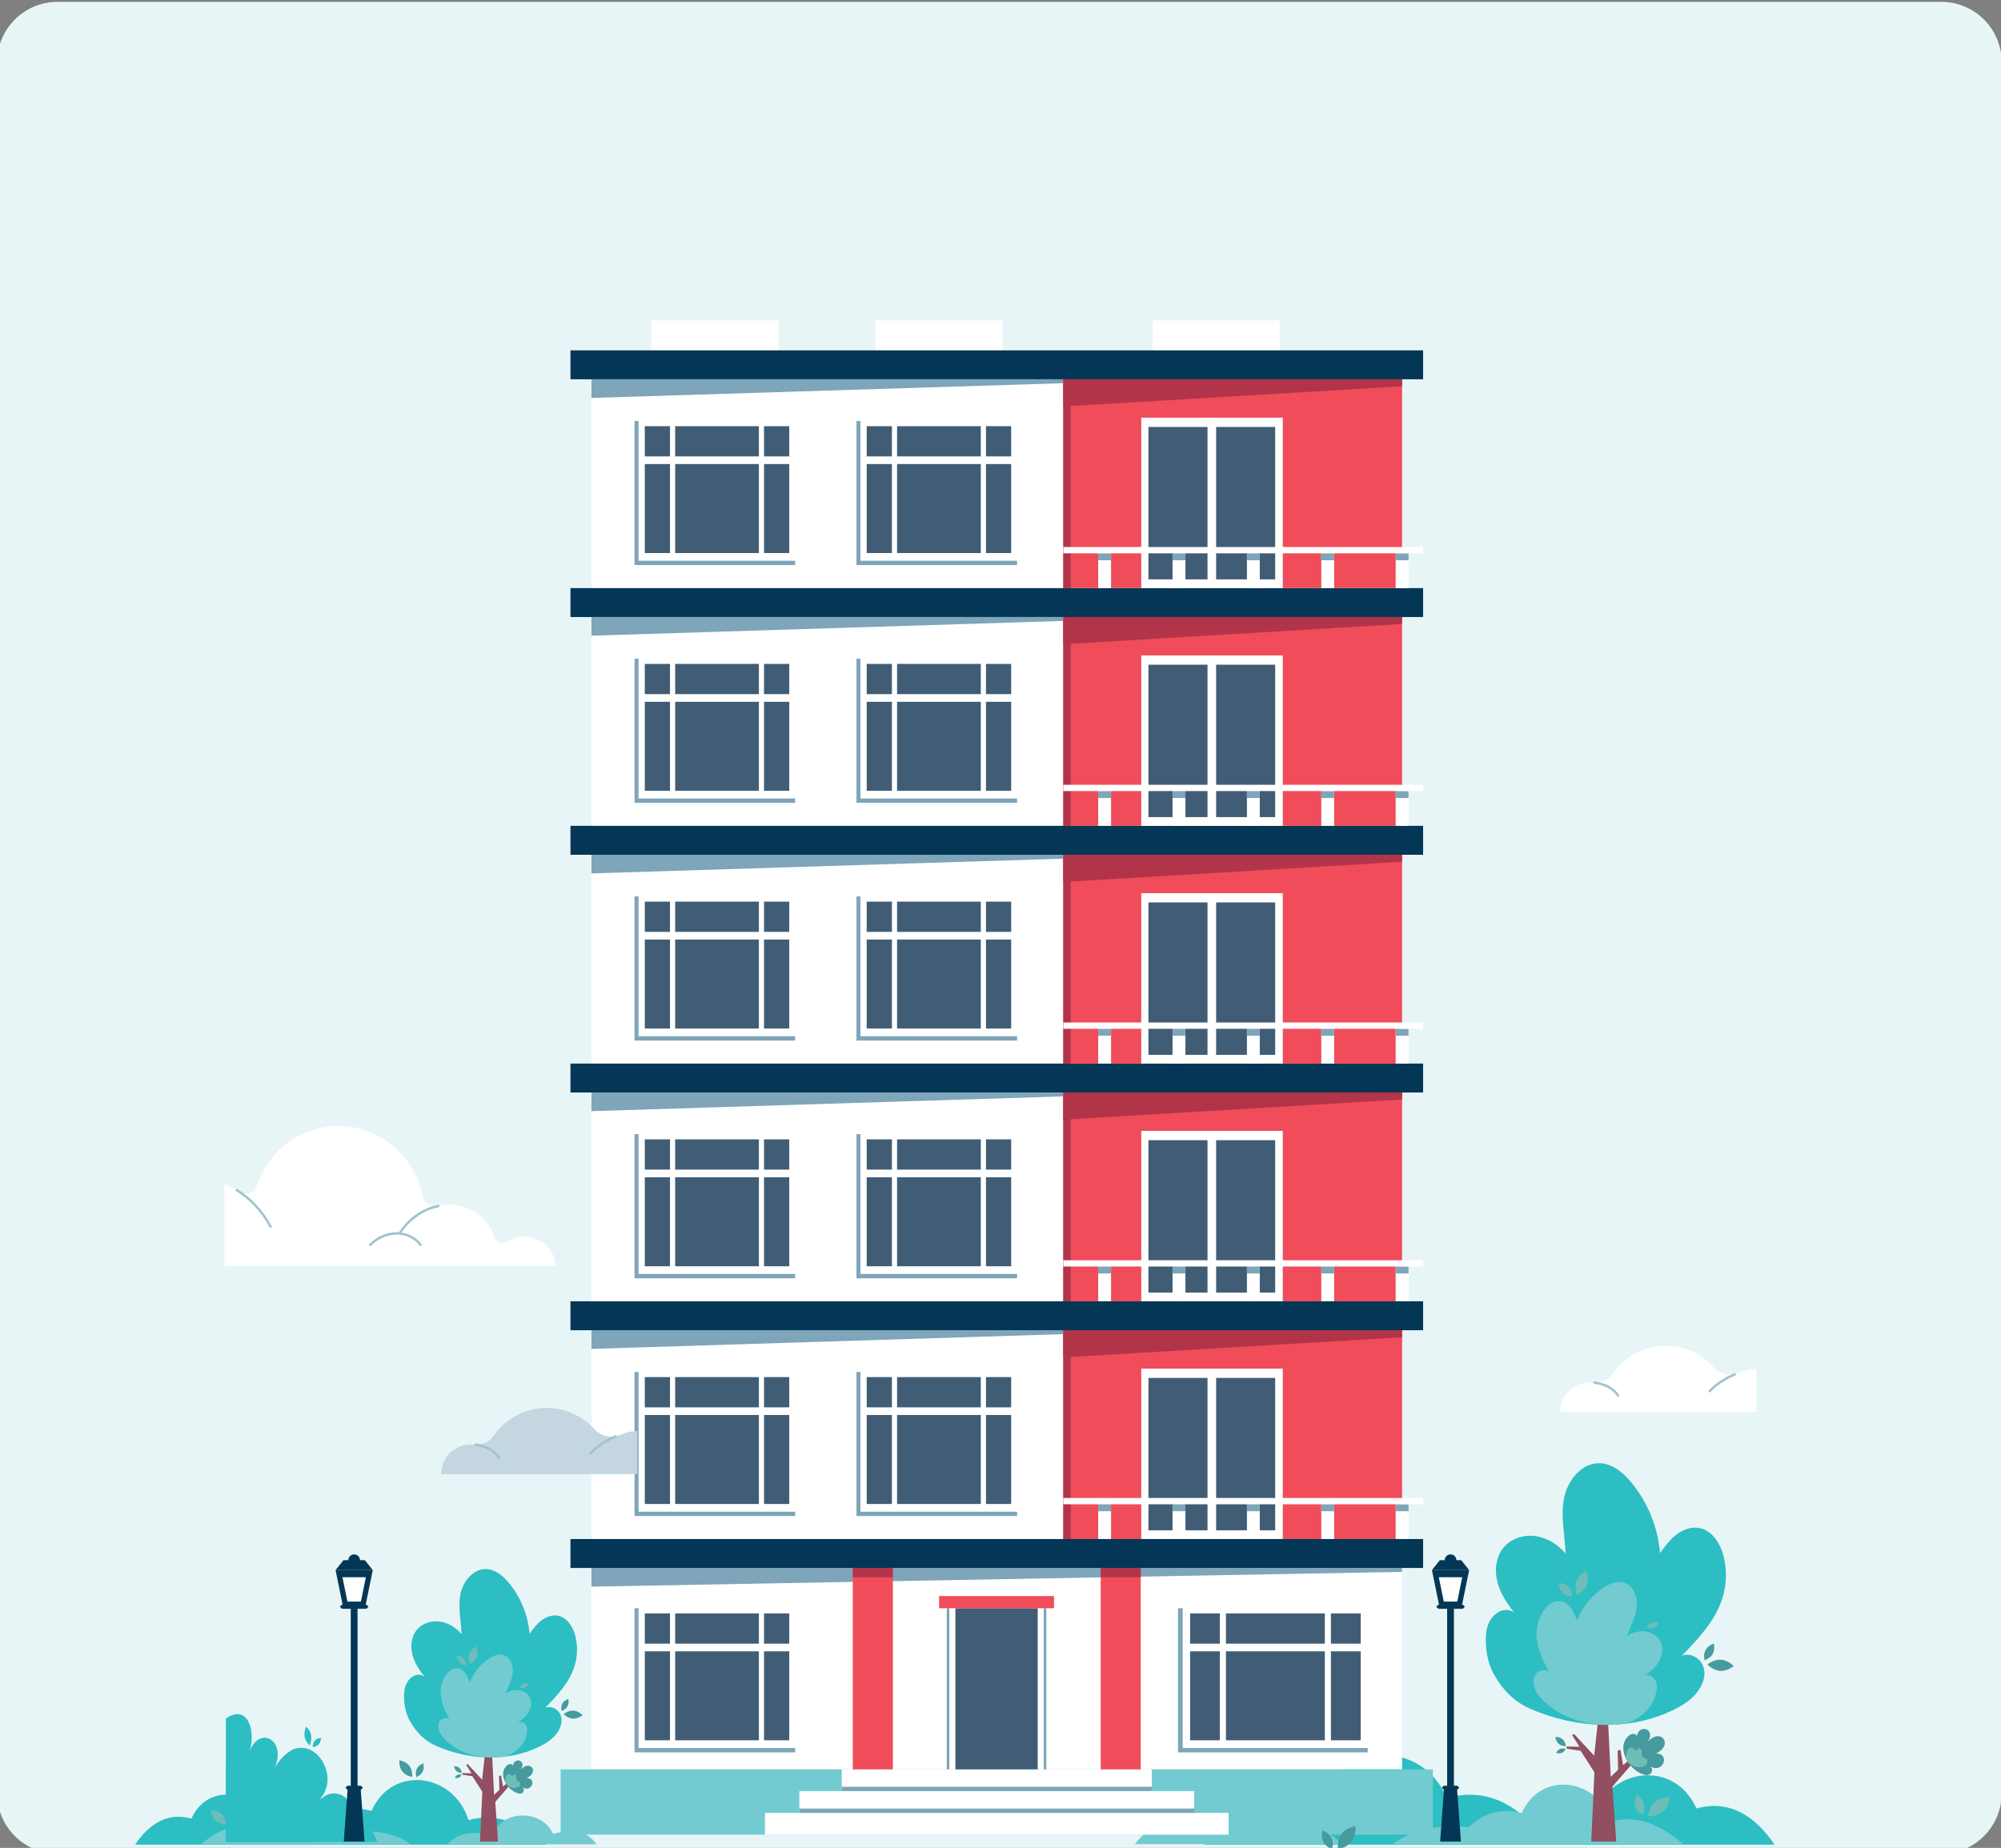 <?xml version="1.0" encoding="utf-8"?>
<!-- Generator: Adobe Illustrator 16.0.0, SVG Export Plug-In . SVG Version: 6.00 Build 0)  -->
<!DOCTYPE svg PUBLIC "-//W3C//DTD SVG 1.1//EN" "http://www.w3.org/Graphics/SVG/1.1/DTD/svg11.dtd">
<svg version="1.1" id="Layer_1" xmlns="http://www.w3.org/2000/svg" xmlns:xlink="http://www.w3.org/1999/xlink" x="0px" y="0px"
	 width="161.482px" height="149.136px" viewBox="0 0 161.482 149.136" enable-background="new 0 0 161.482 149.136"
	 xml:space="preserve">
<rect x="0" y="0" width="161.482" height="149.136" fill="#808080" stroke="none"/>
<g>
	<g>
		<defs>
			<rect id="SVGID_1_" width="161.773" height="149.471"/>
		</defs>
		<clipPath id="SVGID_2_">
			<use xlink:href="#SVGID_1_"  overflow="visible"/>
		</clipPath>
		<path clip-path="url(#SVGID_2_)" fill-rule="evenodd" clip-rule="evenodd" fill="#E8F5F6" d="M4.627,0.151h152.052
			c2.671,0,4.856,2.186,4.856,4.856v139.743c0,2.672-2.185,4.857-4.856,4.857H4.627c-2.671,0-4.856-2.186-4.856-4.857V5.008
			C-0.229,2.337,1.956,0.151,4.627,0.151"/>
		<path clip-path="url(#SVGID_2_)" fill="#2CBEC2" d="M105.913,146.133c1.683-5.348,8.581-6.19,10.857-1.026
			c2.846-0.782,5.137,0.234,7.006,2.311c0.918-1.161,3.096-1.614,4.715-0.666c1.304-4.144,6.647-4.796,8.411-0.796
			c2.672-0.733,4.714,0.574,6.307,2.918H97.166C99.849,146.597,102.684,145.208,105.913,146.133"/>
		<path clip-path="url(#SVGID_2_)" fill="#72CBD0" d="M112.388,148.835c0,0,2.026-1.822,6.137-1.366
			c1.17-1.109,2.575-1.605,4.277-1.14c1.513-3.435,6.103-2.874,7.222,0.684c2.148-0.614,4.035,0.31,5.821,1.822H112.388z"/>
		<path clip-path="url(#SVGID_2_)" fill="#72CBD0" d="M91.595,148.835c1.139-1.676,2.949-1.686,4.862-1.16
			c1.263-2.862,5.887-2.714,6.821,0.251c3.462-1.188,4.979,0.909,4.979,0.909H91.595z"/>
		<path clip-path="url(#SVGID_2_)" fill="#6EBDB8" d="M131.957,145.751c0.125,0.458,0.579,0.731,0.579,0.731s0.253-0.466,0.13-0.923
			c-0.125-0.457-0.579-0.73-0.579-0.73S131.833,145.296,131.957,145.751"/>
		<path clip-path="url(#SVGID_2_)" fill="#6EBDB8" d="M133.55,145.428c-0.494,0.424-0.564,1.152-0.564,1.152
			s0.729,0.038,1.223-0.388c0.493-0.424,0.563-1.151,0.563-1.151S134.043,145.003,133.55,145.428"/>
		<path clip-path="url(#SVGID_2_)" fill="#2CBEC2" d="M37.812,146.896c-1.215-3.858-6.191-4.466-7.833-0.741
			c-2.054-0.563-3.708,0.17-5.056,1.668c-0.663-0.837-2.234-1.165-3.402-0.481c-0.941-2.988-4.797-3.46-6.069-0.573
			c-1.929-0.529-3.402,0.415-4.551,2.105h33.224C42.188,147.23,40.142,146.229,37.812,146.896"/>
		<path clip-path="url(#SVGID_2_)" fill="#72CBD0" d="M33.14,148.846c0,0-1.463-1.314-4.429-0.986
			c-0.844-0.8-1.856-1.159-3.084-0.821c-1.093-2.479-4.404-2.075-5.212,0.493c-1.551-0.444-2.911,0.223-4.199,1.314H33.14z"/>
		<path clip-path="url(#SVGID_2_)" fill="#72CBD0" d="M48.144,148.846c-0.823-1.21-2.128-1.217-3.509-0.838
			c-0.91-2.065-4.248-1.958-4.922,0.182c-2.498-0.857-3.592,0.656-3.592,0.656H48.144z"/>
		<path clip-path="url(#SVGID_2_)" fill="#469B9F" d="M34.112,142.985c-0.157,0.303-0.518,0.429-0.518,0.429
			s-0.109-0.368,0.047-0.671c0.157-0.304,0.519-0.429,0.519-0.429S34.269,142.682,34.112,142.985"/>
		<path clip-path="url(#SVGID_2_)" fill="#469B9F" d="M33.036,142.516c0.285,0.375,0.225,0.898,0.225,0.898
			s-0.521-0.083-0.806-0.457c-0.283-0.374-0.223-0.898-0.223-0.898S32.752,142.142,33.036,142.516"/>
		<path clip-path="url(#SVGID_2_)" fill="#6EBDB8" d="M19.02,146.62c-0.09,0.331-0.417,0.528-0.417,0.528s-0.183-0.337-0.095-0.667
			c0.09-0.328,0.419-0.527,0.419-0.527S19.11,146.291,19.02,146.62"/>
		<path clip-path="url(#SVGID_2_)" fill="#6EBDB8" d="M17.87,146.388c0.356,0.306,0.407,0.83,0.407,0.83s-0.526,0.027-0.881-0.279
			c-0.356-0.306-0.408-0.83-0.408-0.83S17.514,146.08,17.87,146.388"/>
		<rect x="52.563" y="25.856" clip-path="url(#SVGID_2_)" fill="#FFFFFF" width="10.251" height="2.987"/>
		<rect x="70.648" y="25.856" clip-path="url(#SVGID_2_)" fill="#FFFFFF" width="10.25" height="2.987"/>
		<rect x="93.016" y="25.856" clip-path="url(#SVGID_2_)" fill="#FFFFFF" width="10.252" height="2.987"/>
		<rect x="47.732" y="30.098" clip-path="url(#SVGID_2_)" fill="#FFFFFF" width="65.417" height="112.701"/>
		<rect x="45.244" y="142.799" clip-path="url(#SVGID_2_)" fill="#72CBD0" width="70.392" height="5.269"/>
		<rect x="61.732" y="146.312" clip-path="url(#SVGID_2_)" fill="#FFFFFF" width="37.418" height="1.756"/>
		<rect x="64.509" y="144.554" clip-path="url(#SVGID_2_)" fill="#FFFFFF" width="31.864" height="1.757"/>
		<rect x="67.932" y="142.799" clip-path="url(#SVGID_2_)" fill="#FFFFFF" width="25.019" height="1.756"/>
		<rect x="67.932" y="144.202" clip-path="url(#SVGID_2_)" fill="#7EA5B9" width="25.019" height="0.353"/>
		<rect x="64.509" y="145.959" clip-path="url(#SVGID_2_)" fill="#7EA5B9" width="31.864" height="0.352"/>
		<rect x="85.808" y="106.191" clip-path="url(#SVGID_2_)" fill="#F04C5A" width="27.342" height="18.019"/>
		<rect x="85.808" y="106.191" clip-path="url(#SVGID_2_)" fill="#B23449" width="0.6" height="18.019"/>
		<rect x="77.102" y="129.793" clip-path="url(#SVGID_2_)" fill="#415D76" width="6.641" height="13.006"/>
		<rect x="92.1" y="110.458" clip-path="url(#SVGID_2_)" fill="#FFFFFF" width="11.422" height="13.752"/>
		<rect x="98.142" y="111.205" clip-path="url(#SVGID_2_)" fill="#415D76" width="4.766" height="12.301"/>
		<rect x="92.679" y="111.205" clip-path="url(#SVGID_2_)" fill="#415D76" width="4.768" height="12.301"/>
		<polygon clip-path="url(#SVGID_2_)" fill="#7EA5B9" points="113.15,126.859 47.732,128.051 47.732,126.545 113.15,126.545 		"/>
		<polygon clip-path="url(#SVGID_2_)" fill="#7EA5B9" points="85.808,107.673 47.732,108.864 47.732,107.358 85.808,107.358 		"/>
		<polygon clip-path="url(#SVGID_2_)" fill="#B23449" points="113.15,107.922 85.808,109.55 85.808,107.358 113.15,107.358 		"/>
		<rect x="88.625" y="121.403" clip-path="url(#SVGID_2_)" fill="#FFFFFF" width="1.037" height="2.807"/>
		<rect x="100.628" y="121.403" clip-path="url(#SVGID_2_)" fill="#FFFFFF" width="1.037" height="2.807"/>
		<rect x="112.631" y="121.403" clip-path="url(#SVGID_2_)" fill="#FFFFFF" width="1.039" height="2.807"/>
		<rect x="106.63" y="121.403" clip-path="url(#SVGID_2_)" fill="#FFFFFF" width="1.037" height="2.807"/>
		<rect x="94.625" y="121.403" clip-path="url(#SVGID_2_)" fill="#FFFFFF" width="1.039" height="2.807"/>
		<rect x="88.625" y="121.403" clip-path="url(#SVGID_2_)" fill="#7EA5B9" width="1.037" height="0.561"/>
		<rect x="100.628" y="121.403" clip-path="url(#SVGID_2_)" fill="#7EA5B9" width="1.037" height="0.561"/>
		<rect x="112.631" y="121.403" clip-path="url(#SVGID_2_)" fill="#7EA5B9" width="1.039" height="0.561"/>
		<rect x="106.63" y="121.403" clip-path="url(#SVGID_2_)" fill="#7EA5B9" width="1.037" height="0.561"/>
		<rect x="94.625" y="121.403" clip-path="url(#SVGID_2_)" fill="#7EA5B9" width="1.039" height="0.561"/>
		<rect x="46.037" y="124.209" clip-path="url(#SVGID_2_)" fill="#033755" width="68.809" height="2.336"/>
		<rect x="85.808" y="120.896" clip-path="url(#SVGID_2_)" fill="#FFFFFF" width="29.038" height="0.508"/>
		<rect x="68.822" y="126.546" clip-path="url(#SVGID_2_)" fill="#F04C5A" width="3.231" height="16.253"/>
		<rect x="88.829" y="126.546" clip-path="url(#SVGID_2_)" fill="#F04C5A" width="3.23" height="16.253"/>
		<rect x="68.822" y="126.545" clip-path="url(#SVGID_2_)" fill="#B23449" width="3.231" height="0.753"/>
		<rect x="88.829" y="126.545" clip-path="url(#SVGID_2_)" fill="#B23449" width="3.23" height="0.753"/>
		<rect x="52.035" y="133.271" clip-path="url(#SVGID_2_)" fill="#415D76" width="2.035" height="7.181"/>
		<rect x="52.035" y="130.213" clip-path="url(#SVGID_2_)" fill="#415D76" width="2.035" height="2.44"/>
		<rect x="54.486" y="133.271" clip-path="url(#SVGID_2_)" fill="#415D76" width="6.757" height="7.181"/>
		<rect x="54.486" y="130.213" clip-path="url(#SVGID_2_)" fill="#415D76" width="6.757" height="2.44"/>
		<rect x="61.658" y="133.271" clip-path="url(#SVGID_2_)" fill="#415D76" width="2.035" height="7.181"/>
		<rect x="61.658" y="130.213" clip-path="url(#SVGID_2_)" fill="#415D76" width="2.035" height="2.44"/>
		<polygon clip-path="url(#SVGID_2_)" fill="#7EA5B9" points="51.531,129.793 51.208,129.793 51.208,141.427 64.171,141.427 
			64.171,141.075 51.531,141.075 		"/>
		<rect x="52.035" y="114.199" clip-path="url(#SVGID_2_)" fill="#415D76" width="2.035" height="7.182"/>
		<rect x="52.035" y="111.14" clip-path="url(#SVGID_2_)" fill="#415D76" width="2.035" height="2.441"/>
		<rect x="54.486" y="114.199" clip-path="url(#SVGID_2_)" fill="#415D76" width="6.757" height="7.182"/>
		<rect x="54.486" y="111.14" clip-path="url(#SVGID_2_)" fill="#415D76" width="6.757" height="2.441"/>
		<rect x="61.658" y="114.199" clip-path="url(#SVGID_2_)" fill="#415D76" width="2.035" height="7.182"/>
		<rect x="61.658" y="111.14" clip-path="url(#SVGID_2_)" fill="#415D76" width="2.035" height="2.441"/>
		<polygon clip-path="url(#SVGID_2_)" fill="#7EA5B9" points="51.531,110.722 51.208,110.722 51.208,122.354 64.171,122.354 
			64.171,122.004 51.531,122.004 		"/>
		<rect x="85.808" y="87.005" clip-path="url(#SVGID_2_)" fill="#F04C5A" width="27.342" height="18.018"/>
		<rect x="85.808" y="87.005" clip-path="url(#SVGID_2_)" fill="#B23449" width="0.6" height="18.018"/>
		<rect x="46.037" y="85.837" clip-path="url(#SVGID_2_)" fill="#033755" width="68.809" height="2.335"/>
		<rect x="92.1" y="91.271" clip-path="url(#SVGID_2_)" fill="#FFFFFF" width="11.422" height="13.752"/>
		<rect x="98.142" y="92.019" clip-path="url(#SVGID_2_)" fill="#415D76" width="4.766" height="12.301"/>
		<rect x="92.679" y="92.019" clip-path="url(#SVGID_2_)" fill="#415D76" width="4.768" height="12.301"/>
		<polygon clip-path="url(#SVGID_2_)" fill="#7EA5B9" points="85.808,88.485 47.732,89.677 47.732,88.172 85.808,88.172 		"/>
		<polygon clip-path="url(#SVGID_2_)" fill="#B23449" points="113.15,88.735 85.808,90.363 85.808,88.172 113.15,88.172 		"/>
		<rect x="88.625" y="102.216" clip-path="url(#SVGID_2_)" fill="#FFFFFF" width="1.037" height="2.807"/>
		<rect x="100.628" y="102.216" clip-path="url(#SVGID_2_)" fill="#FFFFFF" width="1.037" height="2.807"/>
		<rect x="112.631" y="102.216" clip-path="url(#SVGID_2_)" fill="#FFFFFF" width="1.039" height="2.807"/>
		<rect x="106.63" y="102.216" clip-path="url(#SVGID_2_)" fill="#FFFFFF" width="1.037" height="2.807"/>
		<rect x="94.625" y="102.216" clip-path="url(#SVGID_2_)" fill="#FFFFFF" width="1.039" height="2.807"/>
		<rect x="88.625" y="102.216" clip-path="url(#SVGID_2_)" fill="#7EA5B9" width="1.037" height="0.561"/>
		<rect x="100.628" y="102.216" clip-path="url(#SVGID_2_)" fill="#7EA5B9" width="1.037" height="0.561"/>
		<rect x="112.631" y="102.216" clip-path="url(#SVGID_2_)" fill="#7EA5B9" width="1.039" height="0.561"/>
		<rect x="106.63" y="102.216" clip-path="url(#SVGID_2_)" fill="#7EA5B9" width="1.037" height="0.561"/>
		<rect x="94.625" y="102.216" clip-path="url(#SVGID_2_)" fill="#7EA5B9" width="1.039" height="0.561"/>
		<rect x="85.808" y="101.709" clip-path="url(#SVGID_2_)" fill="#FFFFFF" width="29.038" height="0.507"/>
		<rect x="52.035" y="95.012" clip-path="url(#SVGID_2_)" fill="#415D76" width="2.035" height="7.183"/>
		<rect x="52.035" y="91.953" clip-path="url(#SVGID_2_)" fill="#415D76" width="2.035" height="2.442"/>
		<rect x="54.486" y="95.012" clip-path="url(#SVGID_2_)" fill="#415D76" width="6.757" height="7.183"/>
		<rect x="54.486" y="91.953" clip-path="url(#SVGID_2_)" fill="#415D76" width="6.757" height="2.442"/>
		<rect x="61.658" y="95.012" clip-path="url(#SVGID_2_)" fill="#415D76" width="2.035" height="7.183"/>
		<rect x="61.658" y="91.953" clip-path="url(#SVGID_2_)" fill="#415D76" width="2.035" height="2.442"/>
		<polygon clip-path="url(#SVGID_2_)" fill="#7EA5B9" points="51.531,91.534 51.208,91.534 51.208,103.166 64.171,103.166 
			64.171,102.816 51.531,102.816 		"/>
		<rect x="85.808" y="67.818" clip-path="url(#SVGID_2_)" fill="#F04C5A" width="27.342" height="18.02"/>
		<rect x="85.808" y="67.818" clip-path="url(#SVGID_2_)" fill="#B23449" width="0.6" height="18.02"/>
		<rect x="46.037" y="66.65" clip-path="url(#SVGID_2_)" fill="#033755" width="68.809" height="2.335"/>
		<rect x="92.1" y="72.084" clip-path="url(#SVGID_2_)" fill="#FFFFFF" width="11.422" height="13.754"/>
		<rect x="98.142" y="72.831" clip-path="url(#SVGID_2_)" fill="#415D76" width="4.766" height="12.302"/>
		<rect x="92.679" y="72.831" clip-path="url(#SVGID_2_)" fill="#415D76" width="4.768" height="12.302"/>
		<polygon clip-path="url(#SVGID_2_)" fill="#7EA5B9" points="85.808,69.299 47.732,70.49 47.732,68.985 85.808,68.985 		"/>
		<polygon clip-path="url(#SVGID_2_)" fill="#B23449" points="113.15,69.548 85.808,71.177 85.808,68.985 113.15,68.985 		"/>
		<rect x="88.625" y="83.029" clip-path="url(#SVGID_2_)" fill="#FFFFFF" width="1.037" height="2.809"/>
		<rect x="100.628" y="83.029" clip-path="url(#SVGID_2_)" fill="#FFFFFF" width="1.037" height="2.809"/>
		<rect x="112.631" y="83.029" clip-path="url(#SVGID_2_)" fill="#FFFFFF" width="1.039" height="2.809"/>
		<rect x="106.63" y="83.029" clip-path="url(#SVGID_2_)" fill="#FFFFFF" width="1.037" height="2.809"/>
		<rect x="94.625" y="83.029" clip-path="url(#SVGID_2_)" fill="#FFFFFF" width="1.039" height="2.809"/>
		<rect x="88.625" y="83.029" clip-path="url(#SVGID_2_)" fill="#7EA5B9" width="1.037" height="0.561"/>
		<rect x="100.628" y="83.029" clip-path="url(#SVGID_2_)" fill="#7EA5B9" width="1.037" height="0.561"/>
		<rect x="112.631" y="83.029" clip-path="url(#SVGID_2_)" fill="#7EA5B9" width="1.039" height="0.561"/>
		<rect x="106.63" y="83.029" clip-path="url(#SVGID_2_)" fill="#7EA5B9" width="1.037" height="0.561"/>
		<rect x="94.625" y="83.029" clip-path="url(#SVGID_2_)" fill="#7EA5B9" width="1.039" height="0.561"/>
		<rect x="85.808" y="82.521" clip-path="url(#SVGID_2_)" fill="#FFFFFF" width="29.038" height="0.508"/>
		<rect x="52.035" y="75.826" clip-path="url(#SVGID_2_)" fill="#415D76" width="2.035" height="7.181"/>
		<rect x="52.035" y="72.767" clip-path="url(#SVGID_2_)" fill="#415D76" width="2.035" height="2.441"/>
		<rect x="54.486" y="75.826" clip-path="url(#SVGID_2_)" fill="#415D76" width="6.757" height="7.181"/>
		<rect x="54.486" y="72.767" clip-path="url(#SVGID_2_)" fill="#415D76" width="6.757" height="2.441"/>
		<rect x="61.658" y="75.826" clip-path="url(#SVGID_2_)" fill="#415D76" width="2.035" height="7.181"/>
		<rect x="61.658" y="72.767" clip-path="url(#SVGID_2_)" fill="#415D76" width="2.035" height="2.441"/>
		<polygon clip-path="url(#SVGID_2_)" fill="#7EA5B9" points="51.531,72.348 51.208,72.348 51.208,83.979 64.171,83.979 
			64.171,83.63 51.531,83.63 		"/>
		<rect x="69.944" y="114.199" clip-path="url(#SVGID_2_)" fill="#415D76" width="2.035" height="7.182"/>
		<rect x="69.944" y="111.14" clip-path="url(#SVGID_2_)" fill="#415D76" width="2.035" height="2.441"/>
		<rect x="72.394" y="114.199" clip-path="url(#SVGID_2_)" fill="#415D76" width="6.757" height="7.182"/>
		<rect x="72.394" y="111.14" clip-path="url(#SVGID_2_)" fill="#415D76" width="6.757" height="2.441"/>
		<rect x="79.568" y="114.199" clip-path="url(#SVGID_2_)" fill="#415D76" width="2.035" height="7.182"/>
		<rect x="79.568" y="111.14" clip-path="url(#SVGID_2_)" fill="#415D76" width="2.035" height="2.441"/>
		<polygon clip-path="url(#SVGID_2_)" fill="#7EA5B9" points="69.441,110.722 69.116,110.722 69.116,122.354 82.081,122.354 
			82.081,122.004 69.441,122.004 		"/>
		<rect x="69.944" y="95.012" clip-path="url(#SVGID_2_)" fill="#415D76" width="2.035" height="7.183"/>
		<rect x="69.944" y="91.953" clip-path="url(#SVGID_2_)" fill="#415D76" width="2.035" height="2.442"/>
		<rect x="72.394" y="95.012" clip-path="url(#SVGID_2_)" fill="#415D76" width="6.757" height="7.183"/>
		<rect x="72.394" y="91.953" clip-path="url(#SVGID_2_)" fill="#415D76" width="6.757" height="2.442"/>
		<rect x="79.568" y="95.012" clip-path="url(#SVGID_2_)" fill="#415D76" width="2.035" height="7.183"/>
		<rect x="79.568" y="91.953" clip-path="url(#SVGID_2_)" fill="#415D76" width="2.035" height="2.442"/>
		<polygon clip-path="url(#SVGID_2_)" fill="#7EA5B9" points="69.441,91.534 69.116,91.534 69.116,103.166 82.081,103.166 
			82.081,102.816 69.441,102.816 		"/>
		<rect x="69.944" y="75.826" clip-path="url(#SVGID_2_)" fill="#415D76" width="2.035" height="7.181"/>
		<rect x="69.944" y="72.767" clip-path="url(#SVGID_2_)" fill="#415D76" width="2.035" height="2.441"/>
		<rect x="72.394" y="75.826" clip-path="url(#SVGID_2_)" fill="#415D76" width="6.757" height="7.181"/>
		<rect x="72.394" y="72.767" clip-path="url(#SVGID_2_)" fill="#415D76" width="6.757" height="2.441"/>
		<rect x="79.568" y="75.826" clip-path="url(#SVGID_2_)" fill="#415D76" width="2.035" height="7.181"/>
		<rect x="79.568" y="72.767" clip-path="url(#SVGID_2_)" fill="#415D76" width="2.035" height="2.441"/>
		<polygon clip-path="url(#SVGID_2_)" fill="#7EA5B9" points="69.441,72.348 69.116,72.348 69.116,83.979 82.081,83.979 
			82.081,83.63 69.441,83.63 		"/>
		<rect x="85.808" y="48.631" clip-path="url(#SVGID_2_)" fill="#F04C5A" width="27.342" height="18.02"/>
		<rect x="85.808" y="48.631" clip-path="url(#SVGID_2_)" fill="#B23449" width="0.6" height="18.02"/>
		<rect x="46.037" y="47.464" clip-path="url(#SVGID_2_)" fill="#033755" width="68.809" height="2.334"/>
		<rect x="92.1" y="52.897" clip-path="url(#SVGID_2_)" fill="#FFFFFF" width="11.422" height="13.753"/>
		<rect x="98.142" y="53.645" clip-path="url(#SVGID_2_)" fill="#415D76" width="4.766" height="12.301"/>
		<rect x="92.679" y="53.645" clip-path="url(#SVGID_2_)" fill="#415D76" width="4.768" height="12.301"/>
		<polygon clip-path="url(#SVGID_2_)" fill="#7EA5B9" points="85.808,50.112 47.732,51.304 47.732,49.798 85.808,49.798 		"/>
		<polygon clip-path="url(#SVGID_2_)" fill="#B23449" points="113.15,50.361 85.808,51.99 85.808,49.798 113.15,49.798 		"/>
		<rect x="88.625" y="63.843" clip-path="url(#SVGID_2_)" fill="#FFFFFF" width="1.037" height="2.808"/>
		<rect x="100.628" y="63.843" clip-path="url(#SVGID_2_)" fill="#FFFFFF" width="1.037" height="2.808"/>
		<rect x="112.631" y="63.843" clip-path="url(#SVGID_2_)" fill="#FFFFFF" width="1.039" height="2.808"/>
		<rect x="106.63" y="63.843" clip-path="url(#SVGID_2_)" fill="#FFFFFF" width="1.037" height="2.808"/>
		<rect x="94.625" y="63.843" clip-path="url(#SVGID_2_)" fill="#FFFFFF" width="1.039" height="2.808"/>
		<rect x="88.625" y="63.843" clip-path="url(#SVGID_2_)" fill="#7EA5B9" width="1.037" height="0.561"/>
		<rect x="100.628" y="63.843" clip-path="url(#SVGID_2_)" fill="#7EA5B9" width="1.037" height="0.561"/>
		<rect x="112.631" y="63.843" clip-path="url(#SVGID_2_)" fill="#7EA5B9" width="1.039" height="0.561"/>
		<rect x="106.63" y="63.843" clip-path="url(#SVGID_2_)" fill="#7EA5B9" width="1.037" height="0.561"/>
		<rect x="94.625" y="63.843" clip-path="url(#SVGID_2_)" fill="#7EA5B9" width="1.039" height="0.561"/>
		<rect x="85.808" y="63.336" clip-path="url(#SVGID_2_)" fill="#FFFFFF" width="29.038" height="0.507"/>
		<rect x="52.035" y="56.639" clip-path="url(#SVGID_2_)" fill="#415D76" width="2.035" height="7.182"/>
		<rect x="52.035" y="53.581" clip-path="url(#SVGID_2_)" fill="#415D76" width="2.035" height="2.44"/>
		<rect x="54.486" y="56.639" clip-path="url(#SVGID_2_)" fill="#415D76" width="6.757" height="7.182"/>
		<rect x="54.486" y="53.581" clip-path="url(#SVGID_2_)" fill="#415D76" width="6.757" height="2.44"/>
		<rect x="61.658" y="56.639" clip-path="url(#SVGID_2_)" fill="#415D76" width="2.035" height="7.182"/>
		<rect x="61.658" y="53.581" clip-path="url(#SVGID_2_)" fill="#415D76" width="2.035" height="2.44"/>
		<polygon clip-path="url(#SVGID_2_)" fill="#7EA5B9" points="51.531,53.161 51.208,53.161 51.208,64.793 64.171,64.793 
			64.171,64.443 51.531,64.443 		"/>
		<rect x="69.944" y="56.639" clip-path="url(#SVGID_2_)" fill="#415D76" width="2.035" height="7.182"/>
		<rect x="69.944" y="53.581" clip-path="url(#SVGID_2_)" fill="#415D76" width="2.035" height="2.44"/>
		<rect x="72.394" y="56.639" clip-path="url(#SVGID_2_)" fill="#415D76" width="6.757" height="7.182"/>
		<rect x="72.394" y="53.581" clip-path="url(#SVGID_2_)" fill="#415D76" width="6.757" height="2.44"/>
		<rect x="79.568" y="56.639" clip-path="url(#SVGID_2_)" fill="#415D76" width="2.035" height="7.182"/>
		<rect x="79.568" y="53.581" clip-path="url(#SVGID_2_)" fill="#415D76" width="2.035" height="2.44"/>
		<polygon clip-path="url(#SVGID_2_)" fill="#7EA5B9" points="69.441,53.161 69.116,53.161 69.116,64.793 82.081,64.793 
			82.081,64.443 69.441,64.443 		"/>
		<rect x="85.808" y="29.444" clip-path="url(#SVGID_2_)" fill="#F04C5A" width="27.342" height="18.02"/>
		<rect x="85.808" y="29.444" clip-path="url(#SVGID_2_)" fill="#B23449" width="0.6" height="18.02"/>
		<rect x="46.037" y="28.276" clip-path="url(#SVGID_2_)" fill="#033755" width="68.809" height="2.335"/>
		<rect x="92.1" y="33.71" clip-path="url(#SVGID_2_)" fill="#FFFFFF" width="11.422" height="13.754"/>
		<rect x="98.142" y="34.458" clip-path="url(#SVGID_2_)" fill="#415D76" width="4.766" height="12.301"/>
		<rect x="92.679" y="34.458" clip-path="url(#SVGID_2_)" fill="#415D76" width="4.768" height="12.301"/>
		<polygon clip-path="url(#SVGID_2_)" fill="#7EA5B9" points="85.808,30.926 47.732,32.117 47.732,30.611 85.808,30.611 		"/>
		<polygon clip-path="url(#SVGID_2_)" fill="#B23449" points="113.15,31.175 85.808,32.803 85.808,30.611 113.15,30.611 		"/>
		<rect x="88.625" y="44.655" clip-path="url(#SVGID_2_)" fill="#FFFFFF" width="1.037" height="2.809"/>
		<rect x="100.628" y="44.655" clip-path="url(#SVGID_2_)" fill="#FFFFFF" width="1.037" height="2.809"/>
		<rect x="112.631" y="44.655" clip-path="url(#SVGID_2_)" fill="#FFFFFF" width="1.039" height="2.809"/>
		<rect x="106.63" y="44.655" clip-path="url(#SVGID_2_)" fill="#FFFFFF" width="1.037" height="2.809"/>
		<rect x="94.625" y="44.655" clip-path="url(#SVGID_2_)" fill="#FFFFFF" width="1.039" height="2.809"/>
		<rect x="88.625" y="44.656" clip-path="url(#SVGID_2_)" fill="#7EA5B9" width="1.037" height="0.561"/>
		<rect x="100.628" y="44.656" clip-path="url(#SVGID_2_)" fill="#7EA5B9" width="1.037" height="0.561"/>
		<rect x="112.631" y="44.656" clip-path="url(#SVGID_2_)" fill="#7EA5B9" width="1.039" height="0.561"/>
		<rect x="106.63" y="44.656" clip-path="url(#SVGID_2_)" fill="#7EA5B9" width="1.037" height="0.561"/>
		<rect x="94.625" y="44.656" clip-path="url(#SVGID_2_)" fill="#7EA5B9" width="1.039" height="0.561"/>
		<rect x="85.808" y="44.148" clip-path="url(#SVGID_2_)" fill="#FFFFFF" width="29.038" height="0.508"/>
		<rect x="52.035" y="37.452" clip-path="url(#SVGID_2_)" fill="#415D76" width="2.035" height="7.182"/>
		<rect x="52.035" y="34.395" clip-path="url(#SVGID_2_)" fill="#415D76" width="2.035" height="2.44"/>
		<rect x="54.486" y="37.452" clip-path="url(#SVGID_2_)" fill="#415D76" width="6.757" height="7.182"/>
		<rect x="54.486" y="34.395" clip-path="url(#SVGID_2_)" fill="#415D76" width="6.757" height="2.44"/>
		<rect x="61.658" y="37.452" clip-path="url(#SVGID_2_)" fill="#415D76" width="2.035" height="7.182"/>
		<rect x="61.658" y="34.395" clip-path="url(#SVGID_2_)" fill="#415D76" width="2.035" height="2.44"/>
		<polygon clip-path="url(#SVGID_2_)" fill="#7EA5B9" points="51.531,33.975 51.208,33.975 51.208,45.605 64.171,45.605 
			64.171,45.257 51.531,45.257 		"/>
		<rect x="69.944" y="37.452" clip-path="url(#SVGID_2_)" fill="#415D76" width="2.035" height="7.182"/>
		<rect x="69.944" y="34.395" clip-path="url(#SVGID_2_)" fill="#415D76" width="2.035" height="2.44"/>
		<rect x="72.394" y="37.452" clip-path="url(#SVGID_2_)" fill="#415D76" width="6.757" height="7.182"/>
		<rect x="72.394" y="34.395" clip-path="url(#SVGID_2_)" fill="#415D76" width="6.757" height="2.44"/>
		<rect x="79.568" y="37.452" clip-path="url(#SVGID_2_)" fill="#415D76" width="2.035" height="7.182"/>
		<rect x="79.568" y="34.395" clip-path="url(#SVGID_2_)" fill="#415D76" width="2.035" height="2.44"/>
		<polygon clip-path="url(#SVGID_2_)" fill="#7EA5B9" points="69.441,33.975 69.116,33.975 69.116,45.605 82.081,45.605 
			82.081,45.257 69.441,45.257 		"/>
		<rect x="96.041" y="133.271" clip-path="url(#SVGID_2_)" fill="#415D76" width="2.403" height="7.181"/>
		<rect x="96.041" y="130.213" clip-path="url(#SVGID_2_)" fill="#415D76" width="2.403" height="2.44"/>
		<rect x="98.934" y="133.271" clip-path="url(#SVGID_2_)" fill="#415D76" width="7.982" height="7.181"/>
		<rect x="98.934" y="130.213" clip-path="url(#SVGID_2_)" fill="#415D76" width="7.982" height="2.44"/>
		<rect x="107.406" y="133.271" clip-path="url(#SVGID_2_)" fill="#415D76" width="2.404" height="7.181"/>
		<rect x="107.406" y="130.213" clip-path="url(#SVGID_2_)" fill="#415D76" width="2.404" height="2.44"/>
		<polygon clip-path="url(#SVGID_2_)" fill="#7EA5B9" points="95.446,129.793 95.063,129.793 95.063,141.427 110.374,141.427 
			110.374,141.075 95.446,141.075 		"/>
		<rect x="76.402" y="129.793" clip-path="url(#SVGID_2_)" fill="#7EA5B9" width="0.21" height="13.006"/>
		<rect x="84.231" y="129.793" clip-path="url(#SVGID_2_)" fill="#7EA5B9" width="0.21" height="13.006"/>
		<rect x="75.785" y="128.812" clip-path="url(#SVGID_2_)" fill="#F04C5A" width="9.274" height="0.981"/>
		<rect x="46.037" y="105.022" clip-path="url(#SVGID_2_)" fill="#033755" width="68.809" height="2.336"/>
		<path clip-path="url(#SVGID_2_)" fill="#2CBEC2" d="M18.23,148.656h12.213c-0.171-0.634-0.614-1.131-1.121-1.355
			c-0.544-0.242-1.15-0.207-1.709-0.023l0.313-0.334c0.172-0.214,0.311-0.438,0.351-0.733c0.043-0.329-0.041-0.663-0.221-0.925
			c-0.301-0.434-0.824-0.59-1.293-0.535l-0.07,0.011l-0.268,0.081c-0.376,0.167-0.708,0.459-0.993,0.78l-0.155,0.188
			c0,0,0.793-0.751,0.98-1.324c0.688-1.623-0.769-3.981-2.581-3.313c-0.729,0.35-1.324,1.065-1.717,1.909
			c1.451-2.475-0.954-3.979-1.809-1.751c0.529-1.837-0.26-3.758-1.853-2.68l-0.068,0.032V148.656z"/>
		<path clip-path="url(#SVGID_2_)" fill="#2CBEC2" d="M18.23,148.656h7.197c-0.103-0.374-0.362-0.665-0.662-0.799
			c-0.32-0.144-0.677-0.121-1.007-0.014c0.168-0.373-0.063-0.875-0.384-1.021c-0.322-0.144-0.683-0.023-0.992,0.158
			c0.268-0.144,0.467-0.444,0.578-0.78c0.407-0.957-0.452-2.346-1.521-1.953c-0.429,0.207-0.779,0.628-1.011,1.126
			c0.855-1.459-0.562-2.345-1.065-1.032c0.489-1.436-0.456-2.277-1.132-1.954V148.656z"/>
		<path clip-path="url(#SVGID_2_)" fill="#2CBEC2" d="M25.692,140.813c-0.194,0.199-0.473,0.173-0.473,0.173s0.034-0.35,0.226-0.547
			c0.193-0.198,0.473-0.172,0.473-0.172S25.885,140.615,25.692,140.813"/>
		<path clip-path="url(#SVGID_2_)" fill="#2CBEC2" d="M20.141,143.112c-0.143,0.296-0.453,0.386-0.453,0.386
			s-0.077-0.39,0.066-0.685c0.145-0.296,0.455-0.385,0.455-0.385S20.286,142.818,20.141,143.112"/>
		<path clip-path="url(#SVGID_2_)" fill="#2CBEC2" d="M25.105,140.029c0.083,0.418-0.109,0.835-0.109,0.835
			s-0.326-0.259-0.408-0.676c-0.083-0.417,0.11-0.835,0.11-0.835S25.023,139.612,25.105,140.029"/>
		<polygon clip-path="url(#SVGID_2_)" fill="#914F61" points="130.434,148.622 130.126,144.185 132.592,141.341 132.44,141.221 
			130.987,142.46 130.774,141.221 130.544,141.28 130.583,142.825 129.992,143.397 129.768,138.863 130.975,137.376 130.84,137.262 
			129.59,138.257 129.509,135.886 129.183,135.886 128.967,138.8 128.651,141.698 127.023,139.939 126.87,140.039 127.463,140.97 
			126.429,140.955 126.429,141.128 127.559,141.3 128.67,143.033 128.417,148.622 		"/>
		<path clip-path="url(#SVGID_2_)" fill="#2CBEC2" d="M119.908,132.573c-0.02-0.553,0.022-1.123,0.255-1.625
			c0.233-0.502,0.688-0.928,1.239-1.006c0.317-0.046,0.673,0.042,0.869,0.296c-0.621-0.768-1.187-1.608-1.431-2.563
			c-0.246-0.955-0.124-2.046,0.515-2.8c0.614-0.725,1.639-1.037,2.581-0.899s1.794,0.686,2.414,1.405
			c-0.068-1.482-0.41-2.976-0.138-4.435c0.273-1.46,1.437-2.92,2.926-2.854c1.008,0.046,1.857,0.765,2.501,1.54
			c1.334,1.608,2.157,3.632,2.323,5.712c0.389-0.529,0.782-1.066,1.298-1.471c0.518-0.405,1.185-0.668,1.834-0.562
			c1.068,0.173,1.748,1.256,2.007,2.303c0.278,1.117,0.239,2.311-0.113,3.406c-0.582,1.812-1.948,3.249-3.271,4.62
			c0.608-0.271,1.375,0.095,1.669,0.689c0.4,0.808,0.019,1.738-0.537,2.381c-0.467,0.54-1.086,0.932-1.727,1.252
			c-3.586,1.793-7.952,1.534-11.571-0.026c-1.344-0.58-2.282-1.538-2.997-2.819l-0.008-0.015
			C120.121,134.335,119.939,133.449,119.908,132.573"/>
		<path clip-path="url(#SVGID_2_)" fill="#469B9F" d="M131.429,140.097c0.167-0.193,0.661-0.27,0.653,0.083
			c0.146-1.091,1.576-0.678,0.908,0.365c1.101-1.139,2.074,0.317,0.651,0.967c1.21,0.024,0.534,1.744-0.527,0.994
			c0.429,0.257,0.157,0.82-0.306,0.747C131.576,143.052,130.319,141.098,131.429,140.097"/>
		<path clip-path="url(#SVGID_2_)" fill="#72CBD0" d="M133.577,136.879c0.099-0.292,0.168-0.601,0.124-0.905
			c-0.043-0.305-0.217-0.603-0.497-0.732c-0.162-0.074-0.366-0.084-0.51,0.02c0.453-0.31,0.889-0.666,1.172-1.135
			c0.282-0.47,0.394-1.069,0.175-1.572c-0.211-0.482-0.706-0.812-1.229-0.889c-0.522-0.075-1.064,0.079-1.509,0.364
			c0.274-0.777,0.696-1.519,0.786-2.337c0.089-0.819-0.295-1.781-1.099-1.982c-0.543-0.138-1.11,0.11-1.577,0.42
			c-0.968,0.645-1.73,1.589-2.153,2.668c-0.12-0.343-0.244-0.69-0.454-0.989c-0.209-0.297-0.522-0.542-0.884-0.59
			c-0.596-0.078-1.131,0.39-1.437,0.905c-0.328,0.55-0.497,1.191-0.487,1.83c0.02,1.056,0.514,2.037,0.999,2.979
			c-0.279-0.241-0.746-0.17-0.998,0.101c-0.343,0.366-0.29,0.921-0.098,1.352c0.163,0.361,0.429,0.667,0.718,0.939
			c1.619,1.524,3.982,2.081,6.158,1.827c0.807-0.095,1.46-0.455,2.045-1.023l0.007-0.007
			C133.181,137.781,133.419,137.34,133.577,136.879"/>
		<path clip-path="url(#SVGID_2_)" fill="#469B9F" d="M137.642,133.162c-0.207,0.371-0.083,0.832-0.083,0.832
			s0.456-0.144,0.662-0.515c0.206-0.372,0.084-0.831,0.084-0.831S137.847,132.79,137.642,133.162"/>
		<path clip-path="url(#SVGID_2_)" fill="#469B9F" d="M138.875,133.948c-0.585-0.035-1.086,0.39-1.086,0.39s0.448,0.479,1.034,0.514
			c0.584,0.033,1.087-0.391,1.087-0.391S139.461,133.981,138.875,133.948"/>
		<path clip-path="url(#SVGID_2_)" fill="#469B9F" d="M126.037,141.471c0.21-0.087,0.313-0.32,0.313-0.32s-0.239-0.092-0.449-0.003
			c-0.209,0.088-0.312,0.319-0.312,0.319S125.828,141.559,126.037,141.471"/>
		<path clip-path="url(#SVGID_2_)" fill="#469B9F" d="M125.782,140.735c0.233,0.207,0.584,0.195,0.584,0.195
			s-0.028-0.349-0.261-0.556c-0.232-0.208-0.584-0.195-0.584-0.195S125.549,140.527,125.782,140.735"/>
		<path clip-path="url(#SVGID_2_)" fill="#6EBDB8" d="M126.102,128.535c0.297,0.305,0.775,0.321,0.775,0.321
			s-0.004-0.476-0.303-0.779c-0.297-0.305-0.774-0.321-0.774-0.321S125.803,128.232,126.102,128.535"/>
		<path clip-path="url(#SVGID_2_)" fill="#6EBDB8" d="M133.296,130.948c-0.277,0.104-0.418,0.402-0.418,0.402
			s0.305,0.129,0.582,0.024c0.277-0.105,0.418-0.403,0.418-0.403S133.571,130.844,133.296,130.948"/>
		<path clip-path="url(#SVGID_2_)" fill="#6EBDB8" d="M127.214,127.588c-0.203,0.547,0.06,1.147,0.06,1.147s0.589-0.287,0.792-0.835
			c0.203-0.549-0.06-1.148-0.06-1.148S127.417,127.04,127.214,127.588"/>
		<path clip-path="url(#SVGID_2_)" fill="#6EBDB8" d="M132.142,142.609l0.315,0.004c0.148-0.019,0.294-0.082,0.388-0.196
			c0.08-0.097,0.125-0.25,0.08-0.372c-0.063-0.177-0.296-0.136-0.403-0.268l-0.046-0.27l0.012-0.278l-0.201-0.153l-0.158,0.13
			l-0.106,0.055c-0.174-0.004-0.215-0.262-0.395-0.229c-0.189,0.034-0.297,0.232-0.35,0.397c-0.092,0.293-0.048,0.61,0.153,0.848
			C131.612,142.49,131.874,142.573,132.142,142.609"/>
		<polygon clip-path="url(#SVGID_2_)" fill="#914F61" points="40.191,148.622 39.97,145.426 41.745,143.379 41.637,143.292 
			40.59,144.184 40.436,143.292 40.27,143.334 40.3,144.447 39.873,144.859 39.711,141.595 40.581,140.522 40.483,140.44 
			39.583,141.157 39.524,139.449 39.29,139.449 39.135,141.549 38.907,143.635 37.734,142.368 37.625,142.441 38.053,143.111 
			37.308,143.101 37.308,143.226 38.121,143.349 38.922,144.597 38.739,148.622 		"/>
		<path clip-path="url(#SVGID_2_)" fill="#2CBEC2" d="M32.611,137.064c-0.015-0.399,0.015-0.809,0.183-1.17
			c0.168-0.362,0.497-0.669,0.893-0.726c0.228-0.033,0.485,0.031,0.625,0.214c-0.446-0.554-0.854-1.159-1.031-1.847
			c-0.176-0.688-0.087-1.474,0.372-2.016c0.442-0.522,1.182-0.747,1.86-0.647c0.679,0.099,1.292,0.494,1.739,1.012
			c-0.049-1.067-0.296-2.144-0.1-3.194s1.035-2.103,2.107-2.055c0.726,0.031,1.338,0.55,1.802,1.108
			c0.961,1.16,1.553,2.616,1.674,4.114c0.278-0.382,0.562-0.769,0.934-1.061c0.374-0.291,0.854-0.48,1.321-0.403
			c0.769,0.124,1.258,0.905,1.445,1.658c0.2,0.805,0.171,1.663-0.082,2.453c-0.419,1.305-1.403,2.342-2.356,3.328
			c0.438-0.194,0.99,0.067,1.202,0.495c0.289,0.582,0.014,1.253-0.385,1.715c-0.336,0.39-0.783,0.672-1.244,0.902
			c-2.583,1.291-5.727,1.105-8.334-0.02c-0.967-0.418-1.643-1.108-2.157-2.03l-0.007-0.011
			C32.763,138.332,32.633,137.694,32.611,137.064"/>
		<path clip-path="url(#SVGID_2_)" fill="#469B9F" d="M40.908,142.481c0.121-0.139,0.477-0.194,0.471,0.061
			c0.104-0.786,1.135-0.488,0.654,0.264c0.793-0.82,1.495,0.228,0.469,0.695c0.872,0.018,0.384,1.256-0.38,0.717
			c0.31,0.184,0.113,0.591-0.22,0.538C41.014,144.609,40.109,143.203,40.908,142.481"/>
		<path clip-path="url(#SVGID_2_)" fill="#72CBD0" d="M42.454,140.165c0.071-0.21,0.122-0.434,0.09-0.652
			c-0.031-0.219-0.156-0.435-0.357-0.527L41.819,139c0.326-0.224,0.64-0.481,0.844-0.818c0.204-0.339,0.283-0.769,0.125-1.131
			c-0.151-0.349-0.507-0.585-0.885-0.642c-0.376-0.054-0.766,0.058-1.086,0.263c0.198-0.561,0.501-1.093,0.566-1.683
			c0.063-0.59-0.214-1.282-0.792-1.428c-0.392-0.099-0.8,0.079-1.135,0.303c-0.697,0.463-1.247,1.144-1.55,1.921
			c-0.087-0.246-0.176-0.498-0.328-0.712c-0.152-0.214-0.376-0.392-0.637-0.425c-0.429-0.057-0.815,0.281-1.035,0.652
			c-0.235,0.396-0.359,0.857-0.35,1.316c0.013,0.761,0.37,1.469,0.718,2.146c-0.201-0.174-0.537-0.122-0.718,0.073
			c-0.247,0.262-0.208,0.662-0.07,0.973c0.117,0.261,0.309,0.48,0.517,0.677c1.167,1.099,2.869,1.498,4.435,1.315
			c0.582-0.067,1.052-0.327,1.475-0.736l0.003-0.004C42.169,140.815,42.341,140.497,42.454,140.165"/>
		<path clip-path="url(#SVGID_2_)" fill="#469B9F" d="M45.382,137.488c-0.149,0.268-0.06,0.599-0.06,0.599s0.328-0.104,0.477-0.371
			c0.148-0.268,0.06-0.599,0.06-0.599S45.531,137.221,45.382,137.488"/>
		<path clip-path="url(#SVGID_2_)" fill="#469B9F" d="M46.271,138.054c-0.422-0.025-0.783,0.28-0.783,0.28s0.323,0.346,0.744,0.37
			c0.421,0.024,0.782-0.28,0.782-0.28S46.692,138.078,46.271,138.054"/>
		<path clip-path="url(#SVGID_2_)" fill="#469B9F" d="M37.024,143.472c0.151-0.062,0.225-0.23,0.225-0.23s-0.172-0.066-0.323-0.003
			c-0.151,0.063-0.224,0.23-0.224,0.23S36.873,143.535,37.024,143.472"/>
		<path clip-path="url(#SVGID_2_)" fill="#469B9F" d="M36.842,142.941c0.168,0.15,0.419,0.141,0.419,0.141s-0.02-0.25-0.188-0.4
			c-0.168-0.149-0.42-0.14-0.42-0.14S36.673,142.792,36.842,142.941"/>
		<path clip-path="url(#SVGID_2_)" fill="#6EBDB8" d="M37.071,134.156c0.214,0.22,0.559,0.231,0.559,0.231s-0.004-0.343-0.219-0.562
			c-0.213-0.22-0.558-0.232-0.558-0.232S36.856,133.938,37.071,134.156"/>
		<path clip-path="url(#SVGID_2_)" fill="#6EBDB8" d="M42.253,135.893c-0.199,0.076-0.302,0.292-0.302,0.292s0.22,0.091,0.42,0.016
			c0.199-0.075,0.301-0.29,0.301-0.29S42.451,135.817,42.253,135.893"/>
		<path clip-path="url(#SVGID_2_)" fill="#6EBDB8" d="M37.872,133.474c-0.146,0.395,0.044,0.826,0.044,0.826
			s0.425-0.206,0.571-0.601c0.146-0.396-0.044-0.827-0.044-0.827S38.018,133.079,37.872,133.474"/>
		<path clip-path="url(#SVGID_2_)" fill="#6EBDB8" d="M41.422,144.291l0.227,0.003l0.28-0.141l0.057-0.269
			c-0.046-0.127-0.213-0.096-0.29-0.193l-0.033-0.193l0.008-0.2l-0.145-0.111l-0.114,0.094l-0.075,0.04
			c-0.125-0.003-0.154-0.188-0.285-0.165c-0.136,0.024-0.213,0.167-0.251,0.286c-0.066,0.21-0.035,0.439,0.111,0.611
			C41.039,144.206,41.228,144.266,41.422,144.291"/>
		<polygon clip-path="url(#SVGID_2_)" fill="#033755" points="29.419,148.622 27.743,148.622 28.061,144.28 29.101,144.28 		"/>
		<rect x="28.306" y="129.837" clip-path="url(#SVGID_2_)" fill="#033755" width="0.548" height="18.785"/>
		<polygon clip-path="url(#SVGID_2_)" fill="#033755" points="29.445,129.837 27.715,129.837 27.08,126.713 30.082,126.713 		"/>
		<polygon clip-path="url(#SVGID_2_)" fill="#FFFFFF" points="29.125,129.258 28.036,129.258 27.637,127.291 29.525,127.291 		"/>
		<polygon clip-path="url(#SVGID_2_)" fill="#033755" points="29.445,125.919 27.715,125.919 27.08,126.713 30.082,126.713 		"/>
		<polygon clip-path="url(#SVGID_2_)" fill="#033755" points="29.577,129.837 27.589,129.837 27.426,129.675 27.589,129.513 
			29.577,129.513 29.738,129.675 		"/>
		<polygon clip-path="url(#SVGID_2_)" fill="#033755" points="29.125,144.441 28.04,144.441 27.878,144.28 28.04,144.118 
			29.125,144.118 29.288,144.28 		"/>
		<path clip-path="url(#SVGID_2_)" fill="#033755" d="M29.055,125.919c0,0.258-0.212,0.469-0.472,0.469
			c-0.261,0-0.472-0.211-0.472-0.469c0-0.26,0.21-0.471,0.472-0.471C28.842,125.448,29.055,125.659,29.055,125.919"/>
		<polygon clip-path="url(#SVGID_2_)" fill="#033755" points="117.897,148.622 116.221,148.622 116.538,144.28 117.579,144.28 		"/>
		<rect x="116.785" y="129.837" clip-path="url(#SVGID_2_)" fill="#033755" width="0.548" height="18.785"/>
		<polygon clip-path="url(#SVGID_2_)" fill="#033755" points="117.923,129.837 116.193,129.837 115.559,126.713 118.56,126.713 		
			"/>
		<polygon clip-path="url(#SVGID_2_)" fill="#FFFFFF" points="117.603,129.258 116.514,129.258 116.114,127.291 118.003,127.291 		
			"/>
		<polygon clip-path="url(#SVGID_2_)" fill="#033755" points="117.923,125.919 116.193,125.919 115.559,126.713 118.56,126.713 		
			"/>
		<polygon clip-path="url(#SVGID_2_)" fill="#033755" points="118.055,129.837 116.067,129.837 115.904,129.675 116.067,129.513 
			118.055,129.513 118.217,129.675 		"/>
		<polygon clip-path="url(#SVGID_2_)" fill="#033755" points="117.603,144.441 116.518,144.441 116.356,144.28 116.518,144.118 
			117.603,144.118 117.765,144.28 		"/>
		<path clip-path="url(#SVGID_2_)" fill="#033755" d="M117.533,125.919c0,0.258-0.212,0.469-0.472,0.469
			c-0.261,0-0.472-0.211-0.472-0.469c0-0.26,0.211-0.471,0.472-0.471C117.321,125.448,117.533,125.659,117.533,125.919"/>
		<path clip-path="url(#SVGID_2_)" fill="#469B9F" d="M106.789,148.651c0.216,0.42,0.719,0.593,0.719,0.593s0.15-0.509-0.066-0.93
			c-0.218-0.421-0.72-0.594-0.72-0.594S106.571,148.229,106.789,148.651"/>
		<path clip-path="url(#SVGID_2_)" fill="#469B9F" d="M108.279,148c-0.395,0.52-0.311,1.244-0.311,1.244s0.721-0.114,1.114-0.633
			c0.393-0.519,0.311-1.244,0.311-1.244S108.673,147.482,108.279,148"/>
		<path clip-path="url(#SVGID_2_)" fill="#C4D7E0" d="M51.433,115.49c-0.477,0.005-0.93,0.109-1.341,0.295
			c-0.865,0.393-1.742-0.008-2.095-0.404c-0.96-1.078-2.345-1.757-3.887-1.757c-1.754,0-3.305,0.875-4.257,2.22
			c-0.518,0.82-1.435,0.743-1.913,0.743c-1.293,0-2.34,1.065-2.34,2.38v0.008h15.833V115.49z"/>
		<path clip-path="url(#SVGID_2_)" fill="#A0C3CF" d="M47.684,117.408l-0.145-0.127c0.77-0.914,2.119-1.45,2.176-1.473l0.069,0.182
			C49.771,115.996,48.421,116.531,47.684,117.408"/>
		<path clip-path="url(#SVGID_2_)" fill="#A0C3CF" d="M40.211,117.753c-0.004-0.01-0.407-0.889-1.931-1.069l0.021-0.192
			c1.642,0.193,2.067,1.143,2.084,1.184L40.211,117.753z"/>
		<path clip-path="url(#SVGID_2_)" fill="#FFFFFF" d="M18.11,102.154h26.748c-0.12-1.322-1.211-2.358-2.543-2.358
			c-0.524,0-1.014,0.161-1.419,0.438c-0.406,0.246-0.807,0.116-0.936-0.298c-0.489-1.569-1.931-2.704-3.634-2.704
			c-0.26,0-0.514,0.025-0.759,0.076c-0.895,0.146-1.354-0.267-1.483-0.895c-0.682-3.168-3.457-5.538-6.776-5.538
			c-3.061,0-5.657,2.016-6.58,4.813c-0.259,0.743-1.052,0.77-1.509,0.442c-0.339-0.244-0.713-0.439-1.109-0.588V102.154z"/>
		<path clip-path="url(#SVGID_2_)" fill="#A0C3CF" d="M21.786,99.102c-0.729-1.34-1.594-2.269-2.799-3.015l0.098-0.165
			c1.237,0.764,2.121,1.715,2.869,3.086L21.786,99.102z"/>
		<path clip-path="url(#SVGID_2_)" fill="#A0C3CF" d="M32.296,99.634l-0.161-0.105c1.308-2.052,3.23-2.293,3.311-2.302l0.021,0.193
			C35.449,97.423,33.551,97.662,32.296,99.634"/>
		<path clip-path="url(#SVGID_2_)" fill="#A0C3CF" d="M29.884,100.591l-0.136-0.137c0.68-0.698,1.583-1.065,2.463-1
			c0.756,0.053,1.414,0.412,1.854,1.011l-0.153,0.117c-0.405-0.553-1.014-0.885-1.713-0.935
			C31.368,99.592,30.524,99.934,29.884,100.591"/>
		<path clip-path="url(#SVGID_2_)" fill="#FFFFFF" d="M141.748,110.479c-0.477,0.006-0.93,0.11-1.341,0.296
			c-0.865,0.392-1.744-0.008-2.096-0.404c-0.959-1.078-2.344-1.757-3.887-1.757c-1.753,0-3.303,0.874-4.257,2.219
			c-0.517,0.82-1.434,0.744-1.913,0.744c-1.292,0-2.339,1.065-2.339,2.379v0.009h15.833V110.479z"/>
		<path clip-path="url(#SVGID_2_)" fill="#A0C3CF" d="M137.999,112.397l-0.146-0.127c0.771-0.913,2.12-1.45,2.176-1.473l0.069,0.182
			C140.085,110.985,138.736,111.521,137.999,112.397"/>
		<path clip-path="url(#SVGID_2_)" fill="#A0C3CF" d="M130.525,112.742c-0.003-0.01-0.407-0.89-1.93-1.068l0.021-0.193
			c1.642,0.193,2.067,1.144,2.084,1.184L130.525,112.742z"/>
	</g>
</g>
</svg>
